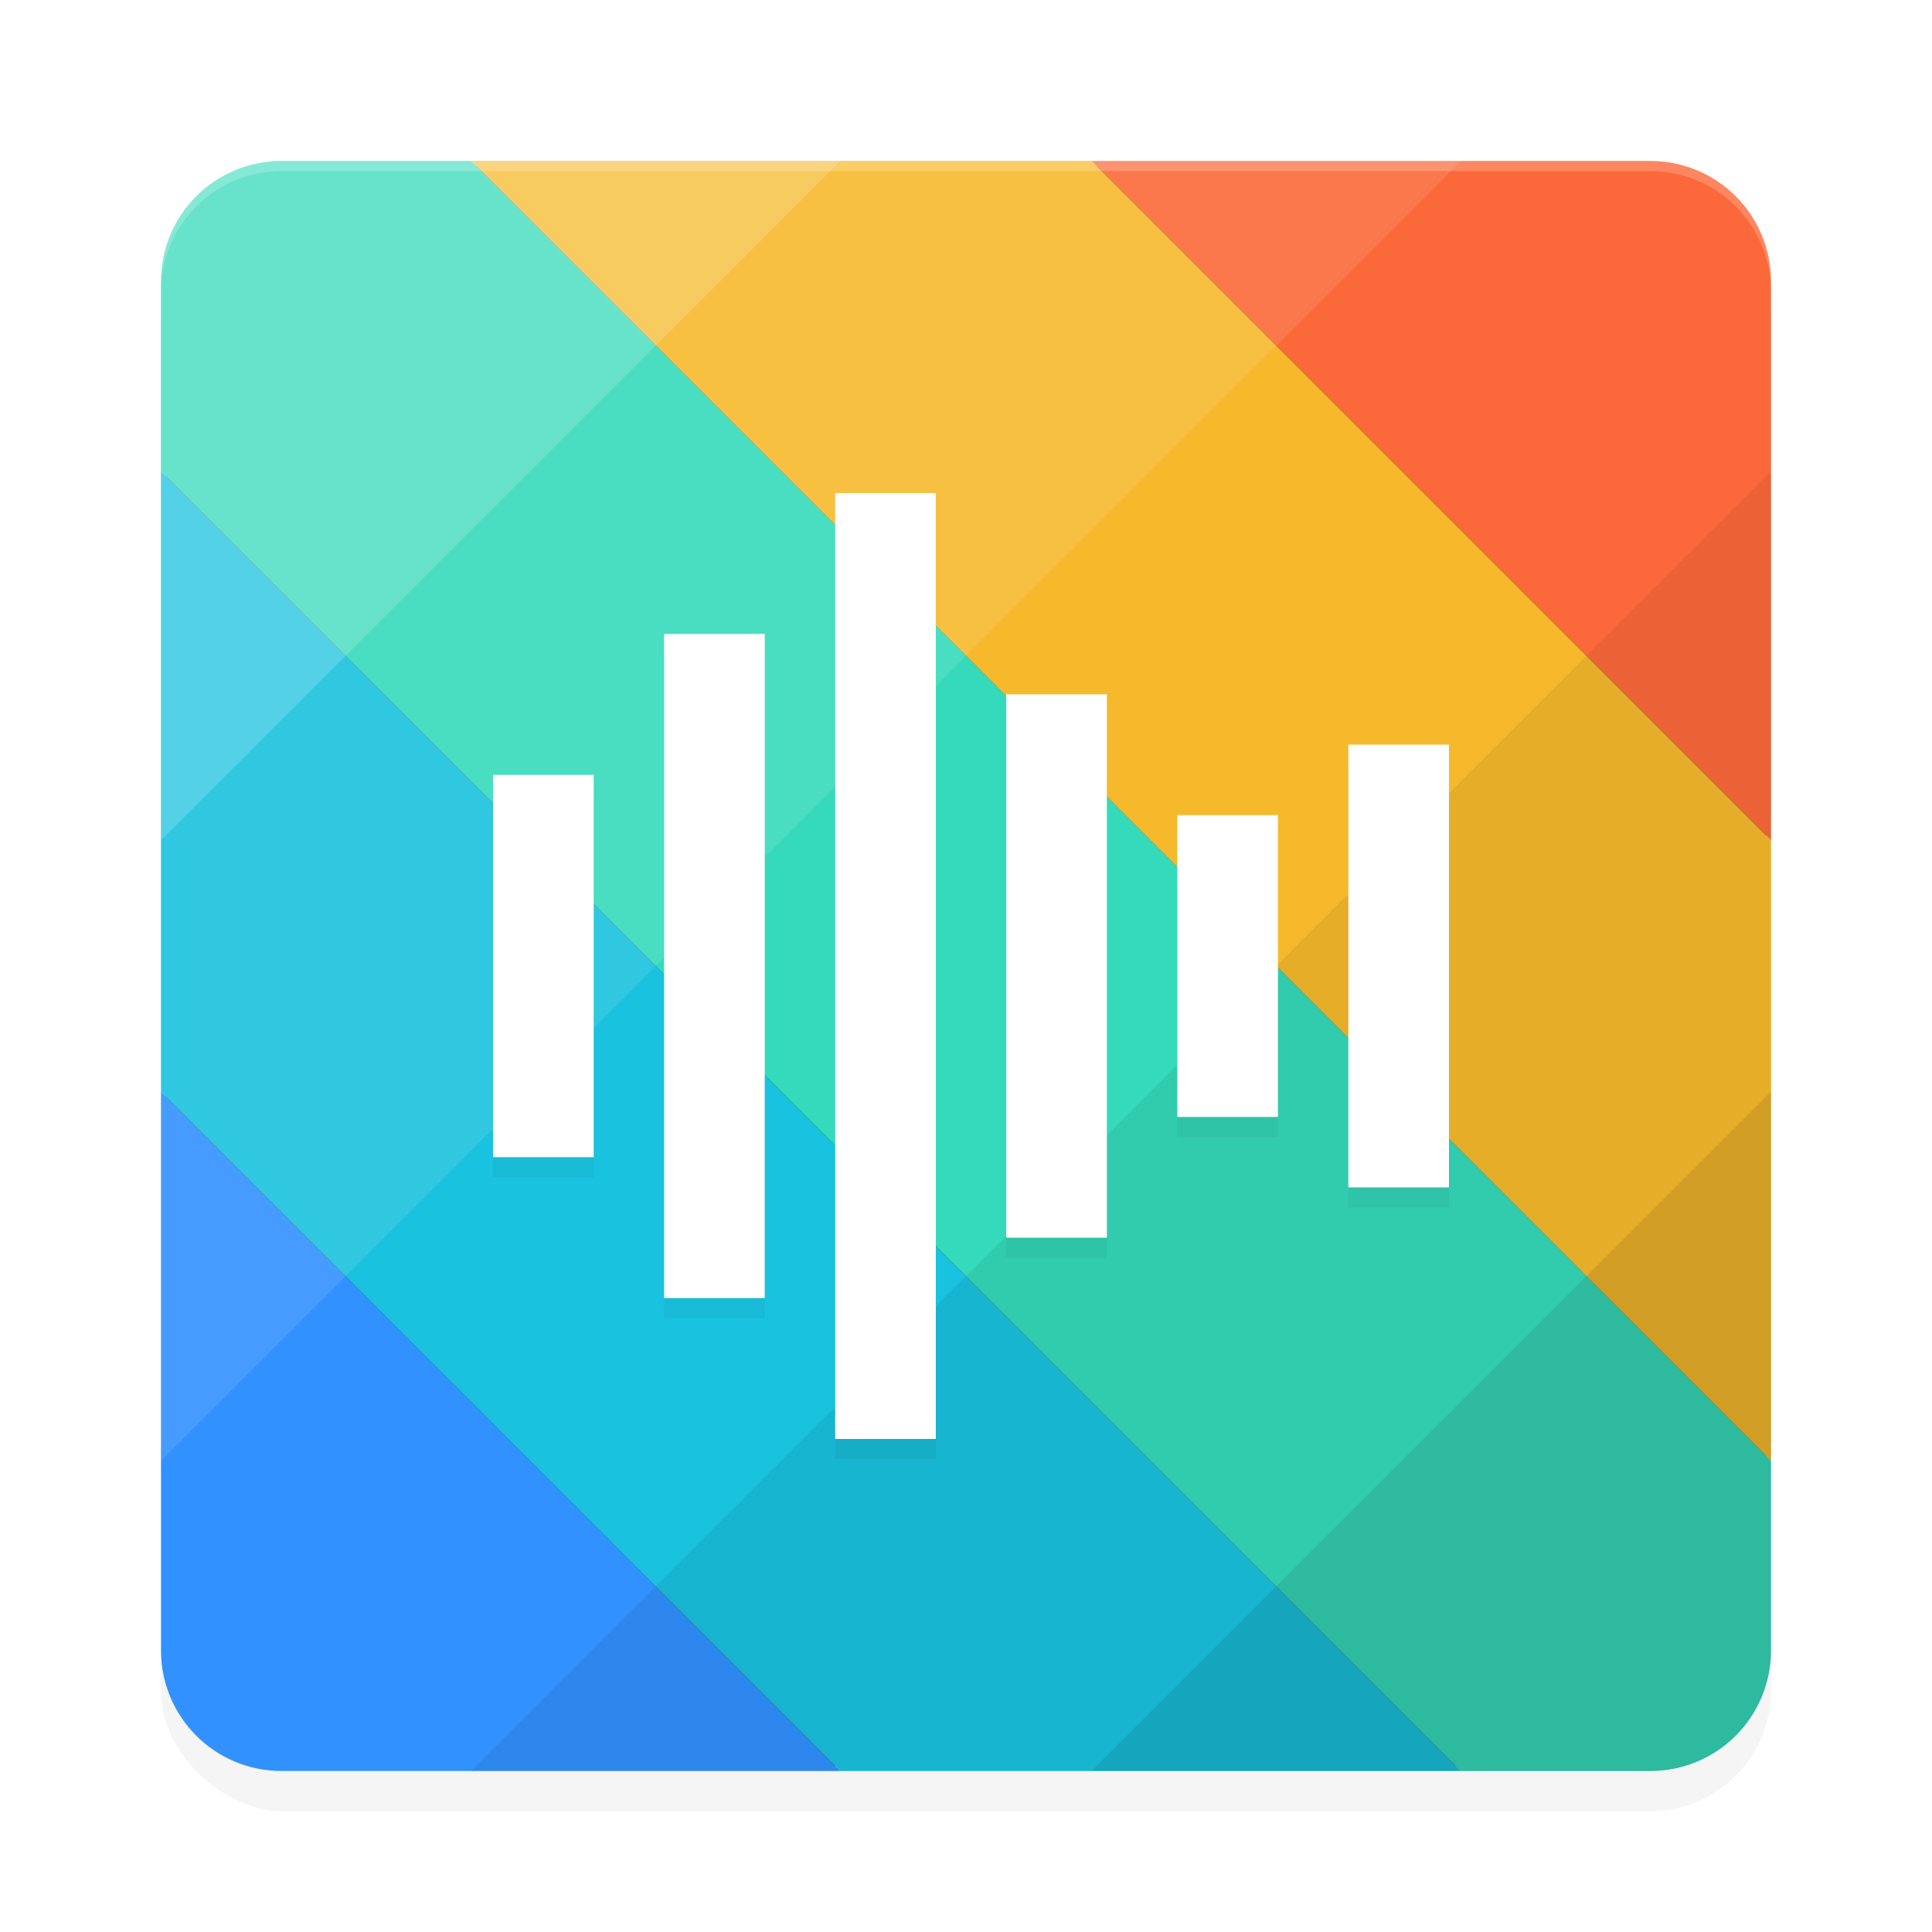 <?xml version="1.0" encoding="UTF-8" standalone="no"?>
<svg
   width="192"
   height="192"
   version="1"
   id="svg28"
   sodipodi:docname="apps_white_noise_generator.svg"
   inkscape:version="1.1.1 (1:1.1+202109281949+c3084ef5ed)"
   xmlns:inkscape="http://www.inkscape.org/namespaces/inkscape"
   xmlns:sodipodi="http://sodipodi.sourceforge.net/DTD/sodipodi-0.dtd"
   xmlns="http://www.w3.org/2000/svg"
   xmlns:svg="http://www.w3.org/2000/svg"
   xmlns:rdf="http://www.w3.org/1999/02/22-rdf-syntax-ns#"
   xmlns:cc="http://creativecommons.org/ns#"
   xmlns:dc="http://purl.org/dc/elements/1.1/">
  <defs
     id="defs32">
    <filter
       inkscape:collect="always"
       style="color-interpolation-filters:sRGB"
       id="filter6495"
       x="-0.048"
       y="-0.048"
       width="1.096"
       height="1.096">
      <feGaussianBlur
         inkscape:collect="always"
         stdDeviation="3.2"
         id="feGaussianBlur6497" />
    </filter>
    <filter
       inkscape:collect="always"
       style="color-interpolation-filters:sRGB"
       id="filter4861"
       x="-0.075"
       y="-0.075"
       width="1.149"
       height="1.151">
      <feGaussianBlur
         inkscape:collect="always"
         stdDeviation="2.953"
         id="feGaussianBlur4863" />
    </filter>
  </defs>
  <sodipodi:namedview
     pagecolor="#c1c1c1"
     bordercolor="#666666"
     borderopacity="1"
     objecttolerance="10"
     gridtolerance="10"
     guidetolerance="10"
     inkscape:pageopacity="0"
     inkscape:pageshadow="2"
     inkscape:window-width="1920"
     inkscape:window-height="1019"
     id="namedview30"
     showgrid="false"
     inkscape:zoom="1"
     inkscape:cx="68.5"
     inkscape:cy="69.5"
     inkscape:window-x="0"
     inkscape:window-y="34"
     inkscape:window-maximized="1"
     inkscape:current-layer="svg28"
     inkscape:pagecheckerboard="0"
     showguides="false">
    <inkscape:grid
       type="xygrid"
       id="grid841" />
  </sodipodi:namedview>
  <rect
     id="rect2"
     transform="matrix(0,-1,-1,0,0,0)"
     ry="11.925"
     rx="11.925"
     y="-175.5"
     x="-175.5"
     height="159"
     width="159"
     style="fill:#393939;fill-opacity:1;stroke-width:3.975" />
  <rect
     id="rect6457"
     transform="matrix(0,-1,-1,0,0,0)"
     ry="12"
     rx="12"
     y="-176"
     x="-180"
     height="160"
     width="160"
     style="opacity:0.2;fill:#000000;fill-opacity:1;stroke-width:4;filter:url(#filter6495)" />
  <path
     id="rect1129"
     style="opacity:1;fill:#35daba;stroke-width:13.833;stroke-linecap:round;stroke-linejoin:round;fill-opacity:1"
     d="M 28 16 C 21.352 16 16 21.352 16 28 L 16 46.828 L 145.172 176 L 164 176 C 170.648 176 176 170.648 176 164 L 176 145.172 L 46.828 16 L 28 16 z " />
  <path
     id="rect1583"
     style="opacity:1;fill:#19c2de;stroke-width:13.833;stroke-linecap:round;stroke-linejoin:round;fill-opacity:1"
     d="M 16 46.828 L 16 108.488 L 83.512 176 L 145.172 176 L 16 46.828 z " />
  <path
     id="rect1603"
     style="opacity:1;fill:#3191fe;stroke-width:13.833;stroke-linecap:round;stroke-linejoin:round;fill-opacity:1"
     d="M 16 108.488 L 16 164 C 16 170.648 21.352 176 28 176 L 83.512 176 L 16 108.488 z " />
  <path
     id="rect1605"
     style="opacity:1;fill:#f6b92c;stroke-width:13.833;stroke-linecap:round;stroke-linejoin:round;fill-opacity:1"
     d="M 46.828 16 L 176 145.172 L 176 83.512 L 108.488 16 L 46.828 16 z " />
  <path
     id="rect1607"
     style="opacity:1;fill:#fb693a;stroke-width:13.833;stroke-linecap:round;stroke-linejoin:round;fill-opacity:1"
     d="M 108.488 16 L 176 83.512 L 176 28 C 176 21.352 170.648 16 164 16 L 108.488 16 z " />
  <path
     id="rect3258"
     style="opacity:0.1;fill:#ffffff;stroke-width:13.833;stroke-linecap:round;stroke-linejoin:round"
     d="M 83.512 16 L 16 83.512 L 16 145.172 L 145.172 16 L 83.512 16 z " />
  <path
     id="rect3260"
     style="opacity:0.25;fill:#ffffff;stroke-width:13.833;stroke-linecap:round;stroke-linejoin:round"
     d="M 28 16 C 21.352 16 16 21.352 16 28 L 16 83.512 L 83.512 16 L 28 16 z " />
  <path
     id="rect3266"
     style="opacity:0.07;fill:#000000;stroke-width:13.833;stroke-linecap:round;stroke-linejoin:round"
     d="M 176 46.828 L 46.828 176 L 108.488 176 L 176 108.488 L 176 46.828 z " />
  <path
     id="rect3264"
     style="opacity:0.15;fill:#000000;stroke-width:13.833;stroke-linecap:round;stroke-linejoin:round"
     d="M 176 108.488 L 108.488 176 L 164 176 C 170.648 176 176 170.648 176 164 L 176 108.488 z " />
  <path
     id="rect6416"
     style="opacity:0.2;fill:#ffffff;fill-opacity:1;stroke-width:4"
     d="m 28,16 c -6.648,0 -12,5.352 -12,12 v 1 c 0,-6.648 5.352,-12 12,-12 h 136 c 6.648,0 12,5.352 12,12 v -1 c 0,-6.648 -5.352,-12 -12,-12 z" />
  <path
     id="path4823"
     style="opacity:0.2;fill:#000000;fill-opacity:1;stroke-width:13.425;stroke-linecap:round;stroke-linejoin:round;filter:url(#filter4861)"
     d="m 83,51 v 94 H 93 V 51 Z M 66,65 v 66 H 76 V 65 Z m 34,6 v 54 h 10 V 71 Z m 34,5 v 44 h 10 V 76 Z m -85,3 v 38 H 59 V 79 Z m 68,4 v 30 h 10 V 83 Z" />
  <path
     id="rect4118"
     style="opacity:1;fill:#ffffff;fill-opacity:1;stroke-width:13.425;stroke-linecap:round;stroke-linejoin:round"
     d="M 83 49 L 83 143 L 93 143 L 93 49 L 83 49 z M 66 63 L 66 129 L 76 129 L 76 63 L 66 63 z M 100 69 L 100 123 L 110 123 L 110 69 L 100 69 z M 134 74 L 134 118 L 144 118 L 144 74 L 134 74 z M 49 77 L 49 115 L 59 115 L 59 77 L 49 77 z M 117 81 L 117 111 L 127 111 L 127 81 L 117 81 z " />
</svg>
